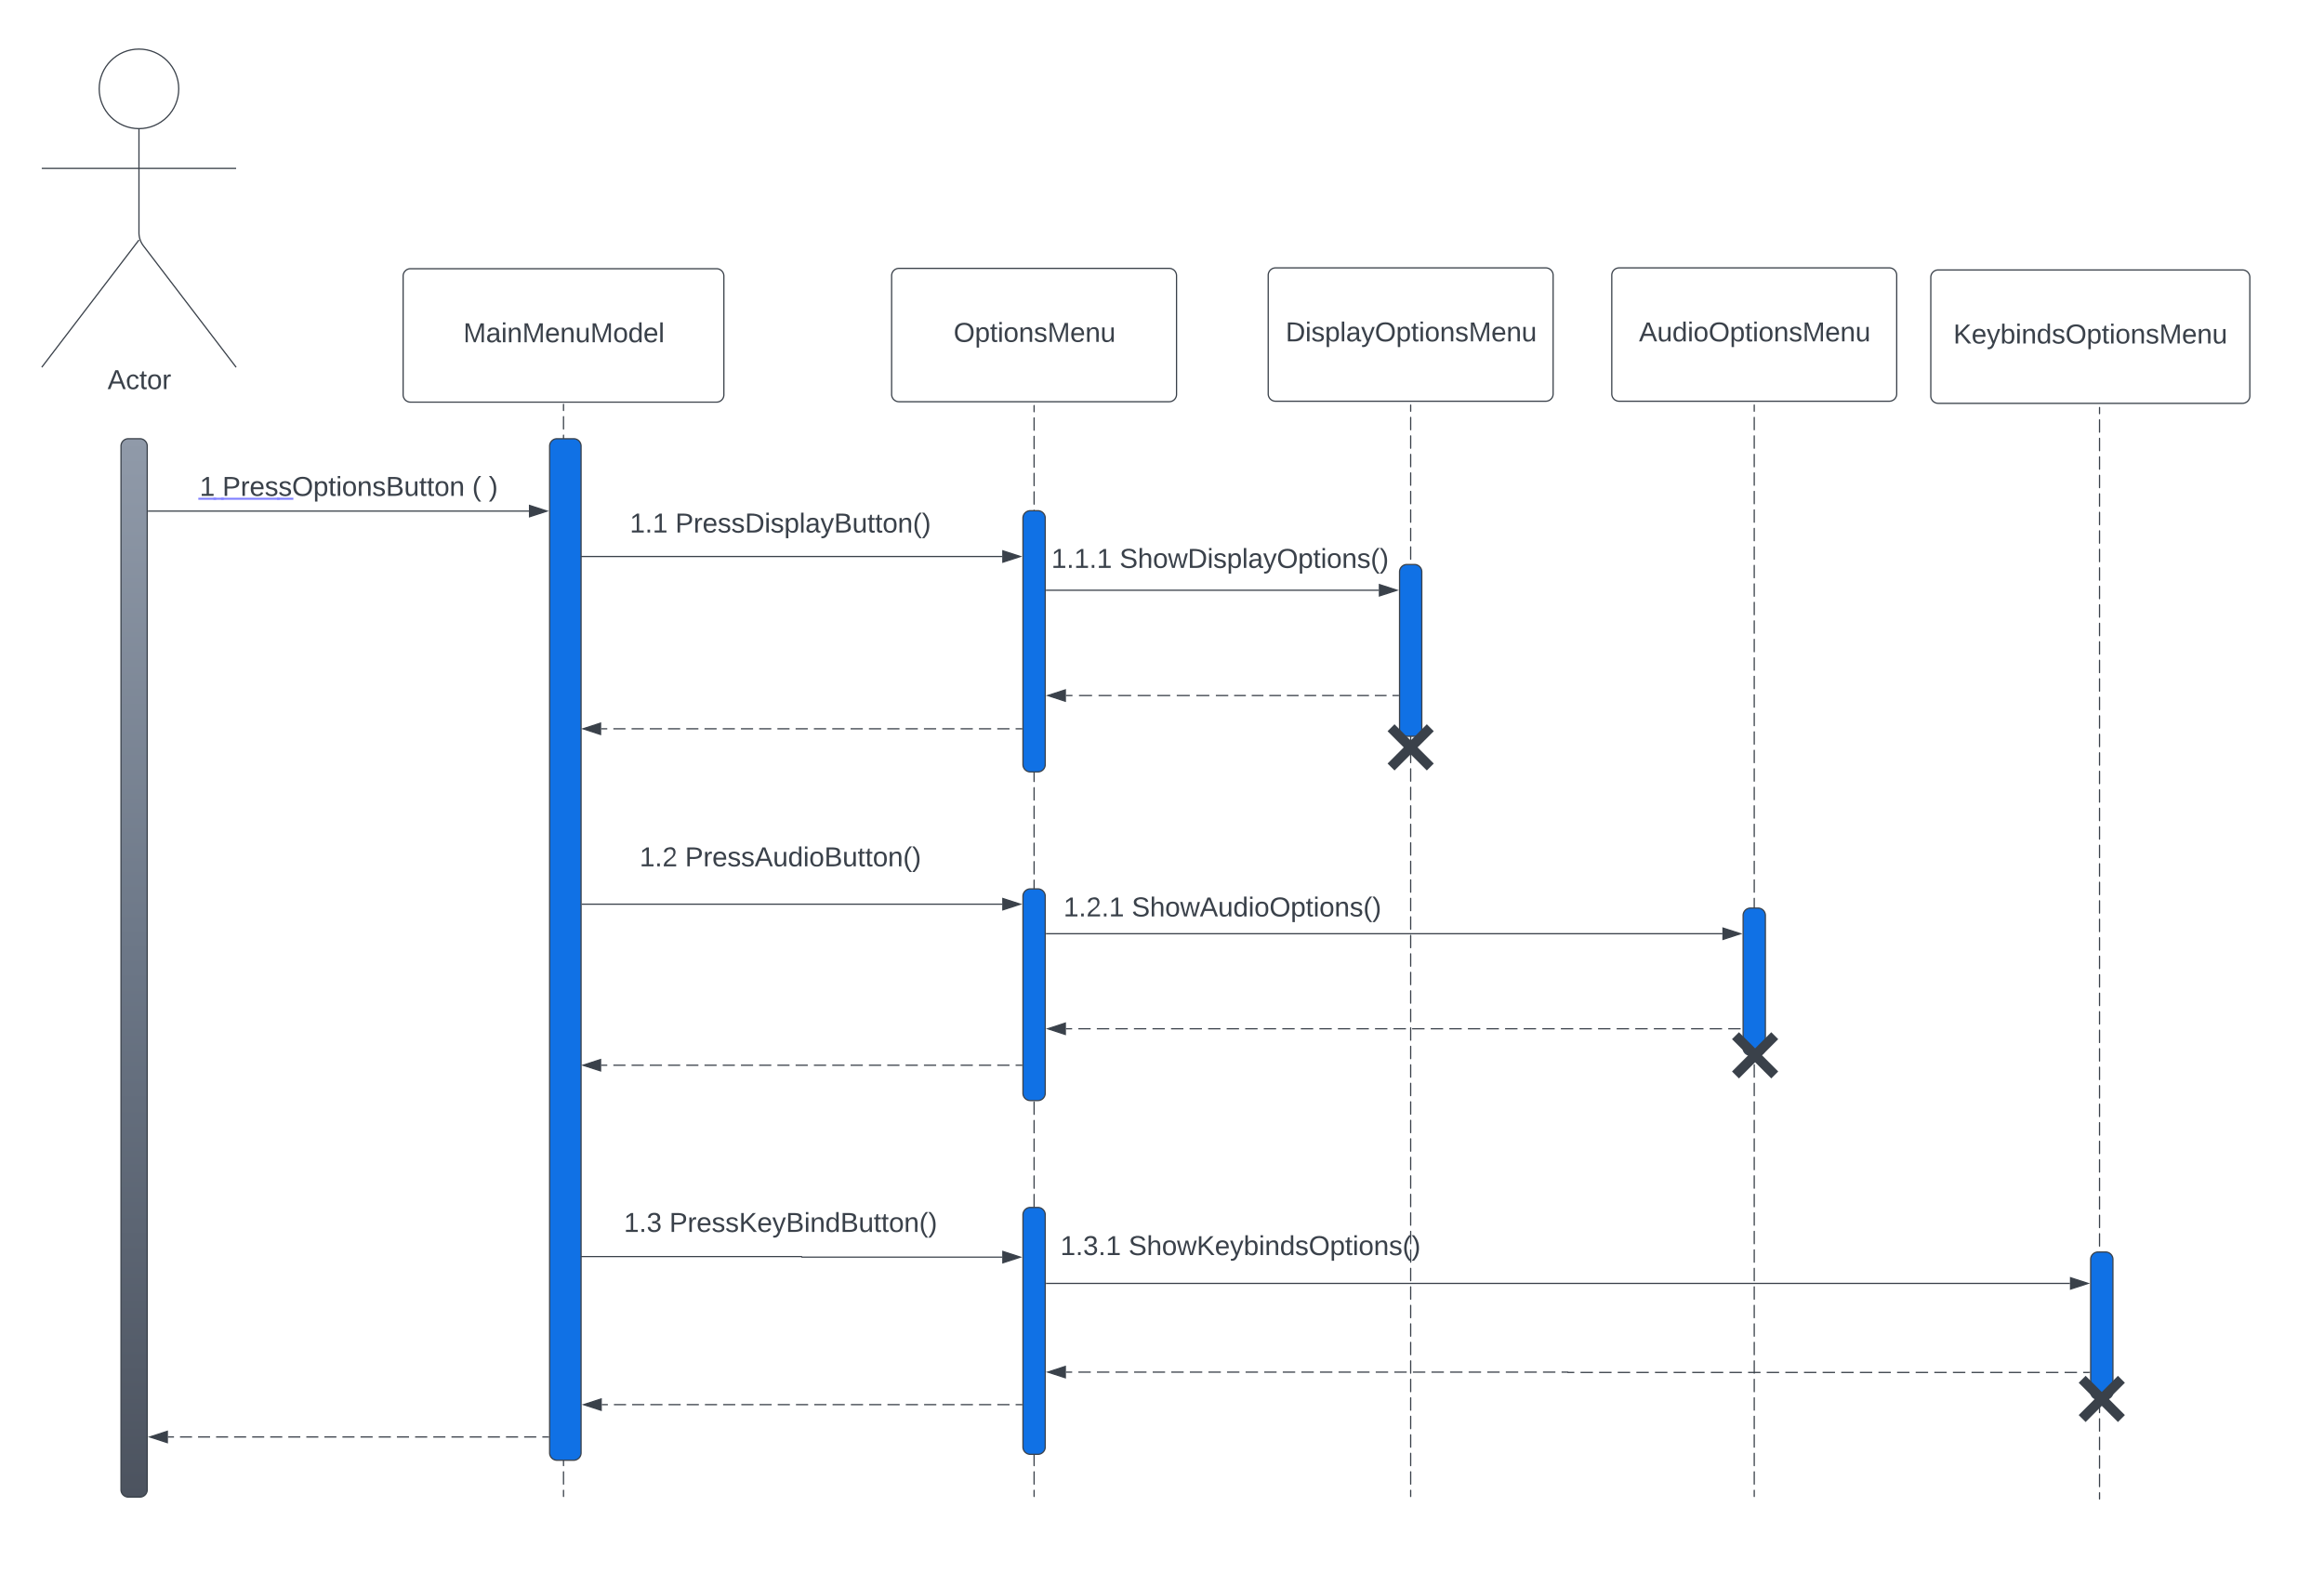 <svg xmlns="http://www.w3.org/2000/svg" xmlns:xlink="http://www.w3.org/1999/xlink" xmlns:lucid="lucid" width="1894" height="1282"><g transform="translate(0 0)" lucid:page-tab-id="b9k5O6L~XPK."><path d="M0 0h3456v1360H0z" fill="#fff"/><g fill="none"><path d="M459.25 329.5v890"/><path d="M459.25 329.5v5.02m0 5.03v10.05m0 5.03v10.06m0 5.02v10.05m0 5.03v10.06m0 5.03v10.04m0 5.03v10.06m0 5.03v10.05m0 5.04v10.06m0 5.03v10.05m0 5.03v10.07m0 5.03v10.05m0 5.03v10.06m0 5.03v10.05m0 5.03v10.06m0 5.04v10.05m0 5.02v10.06m0 5.03v10.06m0 5.03v10.05m0 5.03v10.05m0 5.03v10.06m0 5.02v10.06m0 5.03v10.06m0 5v10.07m0 5.03v10.06m0 5.02v10.06m0 5.03v10.06m0 5.02v10.06m0 5.04v10.06m0 5.02v10.06m0 5.03v10.07m0 5.02v10.05m0 5.03v10.06m0 5.02v10.06m0 5.03v10.06m0 5.03v10.06m0 5.02v10.06m0 5.02v10.06m0 5.03v10.05m0 5.02v10.06m0 5.03v10.05m0 5.04V953m0 5.03v10.05m0 5.03v10.07m0 5.03v10.05m0 5.03v10.06m0 5.03v10.05m0 5.03v10.06m0 5.04v10.05m0 5.02v10.06m0 5.03v10.06m0 5.03v10.05m0 5.03v10.05m0 5.03v10.06m0 5.03v10.05m0 5.03v10.06m0 5.02v10.05m0 5.03v10.06m0 5.03v10.04m0 5.03v5.03" stroke="#3a414a" stroke-linecap="round"/></g><path d="M98.62 363.52a6 6 0 0 1 6-6H114a6 6 0 0 1 6 6V1214a6 6 0 0 1-6 6h-9.38a6 6 0 0 1-6-6z" stroke="#3a414a" fill="url(#a)"/><path d="M447.93 363.52a6 6 0 0 1 6-6h13.63a6 6 0 0 1 6 6v820.46a6 6 0 0 1-6 6h-13.63a6 6 0 0 1-6-6z" stroke="#3a414a" fill="#1071e5"/><path d="M328.54 224.98a6 6 0 0 1 6-6h249.4a6 6 0 0 1 6 6v96.73a6 6 0 0 1-6 6h-249.4a6 6 0 0 1-6-6z" stroke="#3a414a" fill="#fff"/><use xlink:href="#b" transform="matrix(1,0,0,1,333.544,223.983) translate(44.056 54.903)"/><path d="M121 416.5h310.06" stroke="#3a414a" fill="none"/><path d="M121 416.97h-.5v-.95h.5z" stroke="#3a414a" stroke-width=".05" fill="#3a414a"/><path d="M445.8 416.5l-14.25 4.63v-9.27z" stroke="#3a414a" fill="#3a414a"/><path d="M152.2 386a6 6 0 0 1 6-6h251.53a6 6 0 0 1 6 6v18.3a6 6 0 0 1-6 6H158.2a6 6 0 0 1-6-6z" stroke="#000" stroke-opacity="0" fill="#fff" fill-opacity="0"/><use xlink:href="#c" transform="matrix(1,0,0,1,157.207,385) translate(5.519 19.09)"/><use xlink:href="#d" transform="matrix(1,0,0,1,157.207,385) translate(24.037 19.09)"/><use xlink:href="#e" transform="matrix(1,0,0,1,157.207,385) translate(227.617 19.09)"/><use xlink:href="#f" transform="matrix(1,0,0,1,157.207,385) translate(241.136 19.09)"/><g transform="matrix(1,0,0,1,157.207,385)"><a xlink:href="http://1.Press" target="_blank"><path class="lucid-link lucid-hotspot lucid-overlay-hotspot" fill-opacity="0" d="M5.52 1.3h12.35V28H5.52z"/></a><a xlink:href="http://1.Press" target="_blank"><path class="lucid-link lucid-hotspot lucid-overlay-hotspot" fill-opacity="0" d="M17.86 1.3h6.17V28h-6.17z"/></a><a xlink:href="http://1.Press" target="_blank"><path class="lucid-link lucid-hotspot lucid-overlay-hotspot" fill-opacity="0" d="M24.04 1.3h45.62V28H24.04z"/></a><a xlink:href="http://1.Press" target="_blank"><path class="lucid-link lucid-hotspot lucid-overlay-hotspot" fill-opacity="0" d="M69.65 1.3h11.1V28h-11.1z"/></a></g><path d="M145.66 72.4c0 17.9-14.5 32.42-32.4 32.42s-32.42-14.5-32.42-32.4S95.34 40 113.24 40s32.42 14.5 32.42 32.4z" stroke="#3a414a" fill="#fff"/><path d="M113.25 104.82v84.76a17.75 17.75 0 0 0 3.64 10.77l75.55 98.94m-79.2-103.72l-79.2 103.7m0-162.04h158.4" stroke="#3a414a" fill="none"/><path d="M34.06 46a6 6 0 0 1 6-6h146.4a6 6 0 0 1 6 6v269.3a6 6 0 0 1-6 6H40.05a6 6 0 0 1-6-6z" fill="none"/><use xlink:href="#g" transform="matrix(1,0,0,1,-45.939,299.294) translate(133.605 17.778)"/><g fill="none"><path d="M842.76 330.5v889"/><path d="M842.76 330.5v5.02m0 5.02v10.05m0 5v10.06m0 5.02v10.05m0 5.02v10.04m0 5.02v10.04m0 5.02v10.05m0 5.02V441m0 5.02v10.04m0 5.03v10.03m0 5.03v10.04m0 5.02v10.05m0 5.02v10.04m0 5.02v10.04m0 5.03v10.04m0 5.02v10.04m0 5.02v10.05m0 5.03v10.04m0 5.03v10.04m0 5.03v10.04m0 5.03v10.05m0 5.02v10.05m0 5.02V667m0 5.04v10.04m0 5.02v10.05m0 5.02v10.05m0 5.02v10.04m0 5.03v10.05m0 5.03v10.04m0 5.02v10.05m0 5v10.06m0 5.02v10.04m0 5.03v10.04m0 5v10.06m0 5.02v10.05m0 5.02v10.05m0 5.02v10.04m0 5.03v10.03m0 5.02v10.05m0 5.02v10.05m0 5.02v10.03m0 5.03v10.04m0 5.02v10.05m0 5.02v10.04m0 5.02v10.05m0 5.03v10.04m0 5.03v10.04m0 5.02v10.05m0 5.03v10.05m0 5.02v10.04m0 5.03v10.04m0 5.03v10.05m0 5.02v10.05m0 5.02v10.05m0 5.02v10.04m0 5.03v10.05m0 5.02v10.05m0 5.02v10.05m0 5v10.05m0 5.03v5.02" stroke="#3a414a" stroke-linecap="round"/></g><path d="M474.06 453.5H816.8M474.07 453.5h-.5" stroke="#3a414a" fill="none"/><path d="M831.56 453.5l-14.26 4.64v-9.27z" stroke="#3a414a" fill="#3a414a"/><path d="M726.65 224.7a6 6 0 0 1 6-6h220.2a6 6 0 0 1 6 6v96.67a6 6 0 0 1-6 6h-220.2a6 6 0 0 1-6-6z" stroke="#3a414a" fill="#fff"/><use xlink:href="#h" transform="matrix(1,0,0,1,731.655,223.688) translate(45.512 54.903)"/><path d="M833.68 422.17a6 6 0 0 1 6-6h6.16a6 6 0 0 1 6 6v200.87a6 6 0 0 1-6 6h-6.16a6 6 0 0 1-6-6z" stroke="#3a414a" fill="#1071e5"/><path d="M508.95 416.17h253.52v20H508.95z" fill="none"/><use xlink:href="#i" transform="matrix(1,0,0,1,508.953,416.173) translate(4.346 17.778)"/><use xlink:href="#j" transform="matrix(1,0,0,1,508.953,416.173) translate(41.383 17.778)"/><path d="M832.68 593.9h-4.98m-4.98 0h-9.96m-4.98 0h-9.96m-5 0h-9.95m-4.98 0h-9.97m-4.98 0H753m-5 0h-9.96m-4.98 0h-9.96m-4.98 0h-9.96m-4.98 0h-9.96m-4.98 0h-9.97m-4.98 0h-9.97m-4.98 0h-9.93m-4.95 0h-9.9m-4.96 0h-9.9m-4.95 0h-9.9m-4.95 0H589m-4.96 0h-9.9m-4.96 0h-9.9m-4.95 0h-9.9m-4.96 0h-9.9m-4.96 0h-9.9m-4.95 0h-9.9m-4.95 0h-4.95" stroke="#3a414a" fill="none"/><path d="M833.18 594.38h-.5v-.95h.5z" stroke="#3a414a" stroke-width=".05" fill="#3a414a"/><path d="M475.18 593.9l14.26-4.63v9.27z" stroke="#3a414a" fill="#3a414a"/><path d="M474.56 736.83H816.8M474.57 736.83h-.5" stroke="#3a414a" fill="none"/><path d="M831.56 736.83l-14.26 4.63v-9.27z" stroke="#3a414a" fill="#3a414a"/><path d="M833.68 730.36a6 6 0 0 1 6-6h6.16a6 6 0 0 1 6 6v160.52a6 6 0 0 1-6 6h-6.16a6 6 0 0 1-6-6z" stroke="#3a414a" fill="#1071e5"/><path d="M508.95 687.03h253.52v29H508.95z" fill="none"/><use xlink:href="#k" transform="matrix(1,0,0,1,508.953,687.029) translate(12.309 18.944)"/><use xlink:href="#l" transform="matrix(1,0,0,1,508.953,687.029) translate(49.346 18.944)"/><path d="M832.68 868.07h-4.98m-4.98 0h-9.96m-4.98 0h-9.96m-5 0h-9.95m-4.98 0h-9.97m-4.98 0H753m-5 0h-9.96m-4.98 0h-9.96m-4.98 0h-9.96m-4.98 0h-9.96m-4.98 0h-9.97m-4.98 0h-9.97m-4.98 0h-9.93m-4.95 0h-9.9m-4.96 0h-9.9m-4.95 0h-9.9m-4.95 0H589m-4.96 0h-9.9m-4.96 0h-9.9m-4.95 0h-9.9m-4.96 0h-9.9m-4.96 0h-9.9m-4.95 0h-9.9m-4.95 0h-4.95" stroke="#3a414a" fill="none"/><path d="M833.18 868.54h-.5v-.95h.5z" stroke="#3a414a" stroke-width=".05" fill="#3a414a"/><path d="M475.18 868.07l14.27-4.64v9.27z" stroke="#3a414a" fill="#3a414a"/><path d="M474.06 1024h179.08a.23.23 0 0 1 .23.22.23.23 0 0 0 .23.23h163.2M474.07 1024h-.5" stroke="#3a414a" fill="none"/><path d="M831.56 1024.45l-14.26 4.64v-9.28z" stroke="#3a414a" fill="#3a414a"/><path d="M833.68 989.96a6 6 0 0 1 6-6h6.16a6 6 0 0 1 6 6v189.2a6 6 0 0 1-6 6h-6.16a6 6 0 0 1-6-6z" stroke="#3a414a" fill="#1071e5"/><path d="M495.6 983.96h280.22v30.95H495.6z" fill="none"/><use xlink:href="#m" transform="matrix(1,0,0,1,495.605,983.96) translate(12.846 19.944)"/><use xlink:href="#n" transform="matrix(1,0,0,1,495.605,983.96) translate(49.883 19.944)"/><path d="M832.68 1144.66h-4.97m-4.97 0h-9.95m-4.97 0h-9.94m-4.97 0h-9.96m-4.97 0h-9.95m-4.97 0h-9.95m-4.98 0h-9.94m-4.98 0h-9.95m-4.97 0h-9.95m-4.97 0h-9.95m-4.96 0h-9.95m-4.98 0h-9.95m-4.98 0H648.68m-4.95 0h-9.9m-4.93 0H619m-4.94 0h-9.9m-4.93 0h-9.9m-4.94 0h-9.9m-4.94 0h-9.9m-4.93 0h-9.9m-4.94 0H530m-4.94 0h-9.9m-4.93 0h-9.9m-4.94 0h-4.95" stroke="#3a414a" fill="none"/><path d="M833.18 1145.13h-.5v-.95h.5z" stroke="#3a414a" stroke-width=".05" fill="#3a414a"/><path d="M475.68 1144.66l14.27-4.64v9.27z" stroke="#3a414a" fill="#3a414a"/><path d="M446.93 1171H442m-4.94 0h-9.88m-4.94 0h-9.88m-4.93 0h-9.88m-4.94 0h-9.87m-4.93 0h-9.88m-4.94 0h-9.88m-4.93 0h-9.88m-4.95 0h-9.88m-4.93 0h-9.88m-4.94 0h-9.88m-4.93 0h-9.83m-4.9 0h-9.82m-4.9 0h-9.8m-4.9 0h-9.8m-4.9 0h-9.82m-4.9 0h-9.8m-4.9 0h-9.82m-4.9 0h-9.8m-4.9 0h-9.8m-4.9 0h-9.8m-4.9 0h-4.92" stroke="#3a414a" fill="none"/><path d="M447.43 1171.47h-.5v-.95h.5z" stroke="#3a414a" stroke-width=".05" fill="#3a414a"/><path d="M122.12 1171l14.26-4.63v9.27z" stroke="#3a414a" fill="#3a414a"/><path d="M852.84 481h270.87" stroke="#3a414a" fill="none"/><path d="M852.85 481.48h-.5v-.96h.5z" stroke="#3a414a" stroke-width=".05" fill="#3a414a"/><path d="M1138.47 481l-14.27 4.63v-9.26z" stroke="#3a414a" fill="#3a414a"/><g fill="none"><path d="M1149.66 330.1v889.4"/><path d="M1149.66 330.1v5.02m0 5.03v10.05m0 5.02v10.05m0 5.03v10.05m0 5.02v10.05m0 5.03v10.05m0 5.02v10.05m0 5.03v10.05m0 5.02v10.05m0 5.03v10.05m0 5.02v10.05m0 5.02v10.04m0 5.03v10.05m0 5.02v10.05m0 5.02v10.05m0 5.02v10.04m0 5.03v10.05m0 5.02v10.05m0 5.02v10.05m0 5.02v10.04m0 5.03v10.05m0 5.02v10.05m0 5.02v10.05m0 5.02v10.04m0 5.02v10.05m0 5.04V712m0 5v10.06m0 5.03v10.04m0 5.02v10.05m0 5.04v10.05m0 5v10.06m0 5.03v10.04m0 5.02v10.05m0 5.04v10.05m0 5v10.06m0 5.03v10.03m0 5.03v10.05m0 5.03v10.05m0 5.03v10.06m0 5.02v10.05m0 5.03v10.05m0 5.03v10.05m0 5.03v10.06m0 5.02v10.05m0 5.03v10.05m0 5.03v10.05m0 5.03v10.06m0 5.02v10.05m0 5.02v10.05m0 5.03v10.05m0 5.02v10.05m0 5.03v10.05m0 5.02V1119m0 5.03v10.05m0 5.02v10.05m0 5.03v10.05m0 5.02v10.05m0 5.03v10.05m0 5.02v10.05m0 5.03v5.02" stroke="#3a414a" stroke-linecap="round"/></g><path d="M1033.56 224.3a6 6 0 0 1 6-6h220.2a6 6 0 0 1 6 6v96.67a6 6 0 0 1-6 6h-220.2a6 6 0 0 1-6-6z" stroke="#3a414a" fill="#fff"/><use xlink:href="#o" transform="matrix(1,0,0,1,1038.561,223.287) translate(9.185 54.903)"/><path d="M1140.6 466a6 6 0 0 1 6-6h6.14a6 6 0 0 1 6 6v128a6 6 0 0 1-6 6h-6.15a6 6 0 0 1-6-6z" stroke="#3a414a" fill="#1071e5"/><g fill="none"><path d="M1429.66 330.1v889.4"/><path d="M1429.66 330.1v5.02m0 5.03v10.05m0 5.02v10.05m0 5.03v10.05m0 5.02v10.05m0 5.03v10.05m0 5.02v10.05m0 5.03v10.05m0 5.02v10.05m0 5.03v10.05m0 5.02v10.05m0 5.02v10.04m0 5.03v10.05m0 5.02v10.05m0 5.02v10.05m0 5.02v10.04m0 5.03v10.05m0 5.02v10.05m0 5.02v10.05m0 5.02v10.04m0 5.03v10.05m0 5.02v10.05m0 5.02v10.05m0 5.02v10.04m0 5.02v10.05m0 5.04V712m0 5v10.06m0 5.03v10.04m0 5.02v10.05m0 5.04v10.05m0 5v10.06m0 5.03v10.04m0 5.02v10.05m0 5.04v10.05m0 5v10.06m0 5.03v10.03m0 5.03v10.05m0 5.03v10.05m0 5.03v10.06m0 5.02v10.05m0 5.03v10.05m0 5.03v10.05m0 5.03v10.06m0 5.02v10.05m0 5.03v10.05m0 5.03v10.05m0 5.03v10.06m0 5.02v10.05m0 5.02v10.05m0 5.03v10.05m0 5.02v10.05m0 5.03v10.05m0 5.02V1119m0 5.03v10.05m0 5.02v10.05m0 5.03v10.05m0 5.02v10.05m0 5.03v10.05m0 5.02v10.05m0 5.03v5.02" stroke="#3a414a" stroke-linecap="round"/></g><path d="M1313.56 224.3a6 6 0 0 1 6-6h220.2a6 6 0 0 1 6 6v96.67a6 6 0 0 1-6 6h-220.2a6 6 0 0 1-6-6z" stroke="#3a414a" fill="#fff"/><use xlink:href="#p" transform="matrix(1,0,0,1,1318.561,223.287) translate(17.148 54.903)"/><g fill="none"><path d="M1711.07 332.08v889.4"/><path d="M1711.07 332.08v5.02m0 5.03v10.05m0 5.02v10.05m0 5.03v10.05m0 5.02v10.05m0 5.03v10.05m0 5.02v10.05m0 5.03v10.05m0 5.02v10.05m0 5.03v10.04m0 5.03v10.05m0 5.02v10.05m0 5.03V518m0 5.02v10.05m0 5.03v10.05m0 5.02v10.05m0 5.03v10.05m0 5.02v10.05m0 5.03v10.05m0 5.02v10.05m0 5.03v10.05m0 5.02v10.05m0 5.02v10.04m0 5.03v10.05m0 5.02v10.05m0 5.02v10.05m0 5.02v10.04m0 5.03v10.05m0 5.02v10.05m0 5.02v10.05m0 5.02v10.04m0 5.03v10.05m0 5.02v10.05m0 5.02v10.04m0 5.03v10.04m0 5.02v10.05m0 5.04v10.05m0 5v10.06m0 5.03v10.04m0 5.02V925m0 5.04v10.05m0 5v10.06m0 5.03v10.04m0 5.02v10.05m0 5.04v10.05m0 5v10.06m0 5.02v10.05m0 5.03v10.05m0 5.03v10.05m0 5.03v10.06m0 5.02v10.05m0 5.03v10.05m0 5.03v10.05m0 5.03v10.06m0 5.02v10.05m0 5.03v10.05m0 5.03v10.05m0 5.03v10.06m0 5.02v10.05m0 5.02v5.03" stroke="#3a414a" stroke-linecap="round"/></g><path d="M1573.56 226a6 6 0 0 1 6-6h248a6 6 0 0 1 6 6v96.68a6 6 0 0 1-6 6h-248a6 6 0 0 1-6-6z" stroke="#3a414a" fill="#fff"/><use xlink:href="#q" transform="matrix(1,0,0,1,1578.561,225) translate(13.364 54.903)"/><path d="M1703.84 1026.27a6 6 0 0 1 6-6h6.15a6 6 0 0 1 6 6v108a6 6 0 0 1-6 6h-6.16a6 6 0 0 1-6-6z" stroke="#3a414a" fill="#1071e5"/><path d="M1139.6 566.8h-4.8m-4.77 0h-9.56m-4.78 0h-9.57m-4.78 0h-9.55m-4.78 0h-9.56m-4.78 0h-9.56m-4.78 0h-9.56m-4.78 0h-9.56m-4.77 0h-9.56m-4.77 0h-9.56m-4.78 0h-10.1m-5.3 0h-10.64m-5.3 0h-10.63m-5.32 0h-10.6m-5.32 0h-10.63m-5.3 0H911.2m-5.32 0H895.3m-5.3 0h-10.63m-5.32 0h-5.3" stroke="#3a414a" fill="none"/><path d="M1140.1 567.3h-.53v-.96h.52z" stroke="#3a414a" stroke-width=".05" fill="#3a414a"/><path d="M853.96 566.8l14.26-4.62v9.27z" stroke="#3a414a" fill="#3a414a"/><path d="M852.84 760.9h550.87" stroke="#3a414a" fill="none"/><path d="M852.85 761.4h-.5v-.96h.5z" stroke="#3a414a" stroke-width=".05" fill="#3a414a"/><path d="M1418.47 760.9l-14.27 4.65v-9.27z" stroke="#3a414a" fill="#3a414a"/><path d="M1428.66 838.35h-5.05m-5.04 0h-10.1m-5.05 0h-10.1m-5.04 0h-10.1m-5.06 0H1363m-5.05 0h-10.1m-5.05 0h-10.1m-5.06 0h-10.1m-5.05 0h-10.1m-5.07 0h-10.1m-5.05 0h-10.1m-5.05 0h-10.1m-5.06 0h-10.1m-5.05 0h-10.1m-5.05 0h-10.1m-5.06 0h-10.1m-5.04 0h-10.1m-5.05 0H1166m-5.05 0h-10.1m-5.05 0h-10.09m-5.03 0h-10.07m-5.04 0h-10.07m-5.05 0h-10.08m-5.03 0h-10.08m-5.04 0h-10.07m-5.04 0h-10.06m-5.04 0h-10.08m-5.03 0h-10.1m-5.03 0H999.7m-5.04 0H984.6m-5.05 0h-10.08m-5.04 0h-10.07m-5.04 0h-10.07m-5.04 0h-10.07m-5.03 0h-10.08m-5.04 0H893.9m-5.03 0H878.8m-5.04 0h-5.04" stroke="#3a414a" fill="none"/><path d="M1429.16 838.82h-.5v-.95h.5zm3 0h-2v-.95h2z" stroke="#3a414a" stroke-width=".05" fill="#3a414a"/><path d="M853.96 838.35l14.26-4.64V843z" stroke="#3a414a" fill="#3a414a"/><path d="M852.84 1045.87h834.1" stroke="#3a414a" fill="none"/><path d="M852.85 1046.34h-.5v-.95h.5z" stroke="#3a414a" stroke-width=".05" fill="#3a414a"/><path d="M1701.72 1045.87l-14.27 4.63v-9.27z" stroke="#3a414a" fill="#3a414a"/><path d="M1702.84 1118.4h-5.06m-5.06 0h-10.1m-5.07 0h-10.12m-5.06 0h-10.1m-5.07 0h-10.12m-5.05 0h-10.12m-5.05 0h-10.1m-5.07 0h-10.12m-5.05 0h-10.1m-5.07 0h-10.12m-5.04 0h-10.12m-5.06 0h-10.1m-5.07 0h-10.1m-5.06 0h-10.12m-5.06 0h-10.1m-5.07 0h-10.13m-5.06 0H1455m-5.06 0h-10.12m-5.05 0h-10.12m-5.06 0h-10.12m-5.06 0h-10.12m-5.06 0h-10.1m-5.07 0h-10.12m-5.05 0h-10.12m-5.06 0h-10.1m-5.07 0h-10.12m-5.05 0h-10.12m-5.06 0h-10.1m-5.07 0H1277.9v-.02h-.02l-.02-.03v-.02l-.02-.02v-.07l-.02-.02-.02-.02-.02-.02h-.02l-.02-.02h-5.09m-5.05 0h-10.1m-5.04 0h-10.1m-5.05 0h-10.1m-5.04 0h-10.1m-5.04 0h-10.1m-5.05 0h-10.1m-5.05 0h-10.1m-5.05 0h-10.1m-5.05 0h-10.1m-5.04 0h-10.1m-5.05 0h-10.1m-5.05 0h-10.1m-5.05 0h-10.1m-5.04 0h-10.1m-5.06 0h-10.1m-5.05 0h-10.1m-5.06 0h-10.1m-5.04 0H1000m-5.05 0h-10.1m-5.05 0h-10.1m-5.05 0h-10.1m-5.04 0h-10.1m-5.04 0h-10.1m-5.05 0h-10.1m-5.04 0h-10.1m-5.04 0h-10.1m-5.05 0h-5.05" stroke="#3a414a" fill="none"/><path d="M1703.34 1118.88h-.5v-.95h.5z" stroke="#3a414a" stroke-width=".05" fill="#3a414a"/><path d="M853.95 1118.14l14.27-4.64v9.27z" stroke="#3a414a" fill="#3a414a"/><path d="M1420.6 746a6 6 0 0 1 6-6h6.14a6 6 0 0 1 6 6v108a6 6 0 0 1-6 6h-6.15a6 6 0 0 1-6-6z" stroke="#3a414a" fill="#1071e5"/><path d="M853.7 724.36h285V760h-285z" fill="none"/><use xlink:href="#r" transform="matrix(1,0,0,1,853.712,724.359) translate(13.025 22.444)"/><use xlink:href="#s" transform="matrix(1,0,0,1,853.712,724.359) translate(68.58 22.444)"/><path d="M851.84 440h288.75v63.33H851.83z" fill="#fff" fill-opacity="0"/><use xlink:href="#t" transform="matrix(1,0,0,1,856.838,445) translate(0 17.778)"/><use xlink:href="#u" transform="matrix(1,0,0,1,856.838,445) translate(55.556 17.778)"/><path d="M859.17 1000h307.24v40H859.18z" fill="#fff" fill-opacity="0"/><g><use xlink:href="#v" transform="matrix(1,0,0,1,864.167,1005) translate(0 17.778)"/><use xlink:href="#w" transform="matrix(1,0,0,1,864.167,1005) translate(55.556 17.778)"/></g><path d="M1129.66 595.04a6 6 0 0 1 6-6h28a6 6 0 0 1 6 6v28a6 6 0 0 1-6 6h-28a6 6 0 0 1-6-6z" fill="none"/><path d="M1133.66 593.04l32 32m0-32l-32 32" stroke="#3a414a" stroke-width="8" fill="none"/><path d="M1410.37 846a6 6 0 0 1 6-6h28a6 6 0 0 1 6 6v28a6 6 0 0 1-6 6h-28a6 6 0 0 1-6-6z" fill="none"/><path d="M1414.37 844l32 32m0-32l-32 32" stroke="#3a414a" stroke-width="8" fill="none"/><path d="M1692.9 1126a6 6 0 0 1 6-6h28a6 6 0 0 1 6 6v28a6 6 0 0 1-6 6h-28a6 6 0 0 1-6-6z" fill="none"/><path d="M1696.9 1124l32 32m0-32l-32 32" stroke="#3a414a" stroke-width="8" fill="none"/><defs><linearGradient gradientUnits="userSpaceOnUse" id="a" x1="98.62" y1="357.52" x2="98.62" y2="1220"><stop offset="0%" stop-color="#909aa9"/><stop offset="50.01%" stop-color="#6b7686"/><stop offset="100%" stop-color="#4c535f"/></linearGradient><path fill="#3a414a" d="M240 0l2-218c-23 76-54 145-80 218h-23L58-218 59 0H30v-248h44l77 211c21-75 51-140 76-211h43V0h-30" id="x"/><path fill="#3a414a" d="M141-36C126-15 110 5 73 4 37 3 15-17 15-53c-1-64 63-63 125-63 3-35-9-54-41-54-24 1-41 7-42 31l-33-3c5-37 33-52 76-52 45 0 72 20 72 64v82c-1 20 7 32 28 27v20c-31 9-61-2-59-35zM48-53c0 20 12 33 32 33 41-3 63-29 60-74-43 2-92-5-92 41" id="y"/><path fill="#3a414a" d="M24-231v-30h32v30H24zM24 0v-190h32V0H24" id="z"/><path fill="#3a414a" d="M117-194c89-4 53 116 60 194h-32v-121c0-31-8-49-39-48C34-167 62-67 57 0H25l-1-190h30c1 10-1 24 2 32 11-22 29-35 61-36" id="A"/><path fill="#3a414a" d="M100-194c63 0 86 42 84 106H49c0 40 14 67 53 68 26 1 43-12 49-29l28 8c-11 28-37 45-77 45C44 4 14-33 15-96c1-61 26-98 85-98zm52 81c6-60-76-77-97-28-3 7-6 17-6 28h103" id="B"/><path fill="#3a414a" d="M84 4C-5 8 30-112 23-190h32v120c0 31 7 50 39 49 72-2 45-101 50-169h31l1 190h-30c-1-10 1-25-2-33-11 22-28 36-60 37" id="C"/><path fill="#3a414a" d="M100-194c62-1 85 37 85 99 1 63-27 99-86 99S16-35 15-95c0-66 28-99 85-99zM99-20c44 1 53-31 53-75 0-43-8-75-51-75s-53 32-53 75 10 74 51 75" id="D"/><path fill="#3a414a" d="M85-194c31 0 48 13 60 33l-1-100h32l1 261h-30c-2-10 0-23-3-31C134-8 116 4 85 4 32 4 16-35 15-94c0-66 23-100 70-100zm9 24c-40 0-46 34-46 75 0 40 6 74 45 74 42 0 51-32 51-76 0-42-9-74-50-73" id="E"/><path fill="#3a414a" d="M24 0v-261h32V0H24" id="F"/><g id="b"><use transform="matrix(0.062,0,0,0.062,0,0)" xlink:href="#x"/><use transform="matrix(0.062,0,0,0.062,18.457,0)" xlink:href="#y"/><use transform="matrix(0.062,0,0,0.062,30.802,0)" xlink:href="#z"/><use transform="matrix(0.062,0,0,0.062,35.679,0)" xlink:href="#A"/><use transform="matrix(0.062,0,0,0.062,48.025,0)" xlink:href="#x"/><use transform="matrix(0.062,0,0,0.062,66.481,0)" xlink:href="#B"/><use transform="matrix(0.062,0,0,0.062,78.827,0)" xlink:href="#A"/><use transform="matrix(0.062,0,0,0.062,91.173,0)" xlink:href="#C"/><use transform="matrix(0.062,0,0,0.062,103.519,0)" xlink:href="#x"/><use transform="matrix(0.062,0,0,0.062,121.975,0)" xlink:href="#D"/><use transform="matrix(0.062,0,0,0.062,134.321,0)" xlink:href="#E"/><use transform="matrix(0.062,0,0,0.062,146.667,0)" xlink:href="#B"/><use transform="matrix(0.062,0,0,0.062,159.012,0)" xlink:href="#F"/></g><path fill="#3a414a" d="M27 0v-27h64v-190l-56 39v-29l58-41h29v221h61V0H27" id="G"/><g id="c"><use transform="matrix(0.062,0,0,0.062,0,0)" xlink:href="#G"/><path fill="#8080ff" d="M-1.1 1.54h14.56v1.63H-1.1z"/><path fill="#8080ff" d="M11.23 1.54h8.4v1.63h-8.4z"/></g><path fill="#3a414a" d="M30-248c87 1 191-15 191 75 0 78-77 80-158 76V0H30v-248zm33 125c57 0 124 11 124-50 0-59-68-47-124-48v98" id="H"/><path fill="#3a414a" d="M114-163C36-179 61-72 57 0H25l-1-190h30c1 12-1 29 2 39 6-27 23-49 58-41v29" id="I"/><path fill="#3a414a" d="M135-143c-3-34-86-38-87 0 15 53 115 12 119 90S17 21 10-45l28-5c4 36 97 45 98 0-10-56-113-15-118-90-4-57 82-63 122-42 12 7 21 19 24 35" id="J"/><path fill="#3a414a" d="M140-251c81 0 123 46 123 126C263-46 219 4 140 4 59 4 17-45 17-125s42-126 123-126zm0 227c63 0 89-41 89-101s-29-99-89-99c-61 0-89 39-89 99S79-25 140-24" id="K"/><path fill="#3a414a" d="M115-194c55 1 70 41 70 98S169 2 115 4C84 4 66-9 55-30l1 105H24l-1-265h31l2 30c10-21 28-34 59-34zm-8 174c40 0 45-34 45-75s-6-73-45-74c-42 0-51 32-51 76 0 43 10 73 51 73" id="L"/><path fill="#3a414a" d="M59-47c-2 24 18 29 38 22v24C64 9 27 4 27-40v-127H5v-23h24l9-43h21v43h35v23H59v120" id="M"/><path fill="#3a414a" d="M160-131c35 5 61 23 61 61C221 17 115-2 30 0v-248c76 3 177-17 177 60 0 33-19 50-47 57zm-97-11c50-1 110 9 110-42 0-47-63-36-110-37v79zm0 115c55-2 124 14 124-45 0-56-70-42-124-44v89" id="N"/><g id="d"><use transform="matrix(0.062,0,0,0.062,0,0)" xlink:href="#H"/><use transform="matrix(0.062,0,0,0.062,14.815,0)" xlink:href="#I"/><use transform="matrix(0.062,0,0,0.062,22.16,0)" xlink:href="#B"/><use transform="matrix(0.062,0,0,0.062,34.506,0)" xlink:href="#J"/><path fill="#8080ff" d="M-1.1 1.54h47.83v1.63H-1.1z"/><use transform="matrix(0.062,0,0,0.062,45.617,0)" xlink:href="#J"/><path fill="#8080ff" d="M44.5 1.54h13.34v1.63H44.5z"/><use transform="matrix(0.062,0,0,0.062,56.728,0)" xlink:href="#K"/><use transform="matrix(0.062,0,0,0.062,74.012,0)" xlink:href="#L"/><use transform="matrix(0.062,0,0,0.062,86.358,0)" xlink:href="#M"/><use transform="matrix(0.062,0,0,0.062,92.531,0)" xlink:href="#z"/><use transform="matrix(0.062,0,0,0.062,97.407,0)" xlink:href="#D"/><use transform="matrix(0.062,0,0,0.062,109.753,0)" xlink:href="#A"/><use transform="matrix(0.062,0,0,0.062,122.099,0)" xlink:href="#J"/><use transform="matrix(0.062,0,0,0.062,133.21,0)" xlink:href="#N"/><use transform="matrix(0.062,0,0,0.062,148.025,0)" xlink:href="#C"/><use transform="matrix(0.062,0,0,0.062,160.37,0)" xlink:href="#M"/><use transform="matrix(0.062,0,0,0.062,166.543,0)" xlink:href="#M"/><use transform="matrix(0.062,0,0,0.062,172.716,0)" xlink:href="#D"/><use transform="matrix(0.062,0,0,0.062,185.062,0)" xlink:href="#A"/></g><path fill="#3a414a" d="M87 75C49 33 22-17 22-94c0-76 28-126 65-167h31c-38 41-64 92-64 168S80 34 118 75H87" id="O"/><use transform="matrix(0.062,0,0,0.062,0,0)" xlink:href="#O" id="e"/><path fill="#3a414a" d="M33-261c38 41 65 92 65 168S71 34 33 75H2C39 34 66-17 66-93S39-220 2-261h31" id="P"/><use transform="matrix(0.062,0,0,0.062,0,0)" xlink:href="#P" id="f"/><path fill="#3a414a" d="M205 0l-28-72H64L36 0H1l101-248h38L239 0h-34zm-38-99l-47-123c-12 45-31 82-46 123h93" id="Q"/><path fill="#3a414a" d="M96-169c-40 0-48 33-48 73s9 75 48 75c24 0 41-14 43-38l32 2c-6 37-31 61-74 61-59 0-76-41-82-99-10-93 101-131 147-64 4 7 5 14 7 22l-32 3c-4-21-16-35-41-35" id="R"/><g id="g"><use transform="matrix(0.062,0,0,0.062,0,0)" xlink:href="#Q"/><use transform="matrix(0.062,0,0,0.062,14.815,0)" xlink:href="#R"/><use transform="matrix(0.062,0,0,0.062,25.926,0)" xlink:href="#M"/><use transform="matrix(0.062,0,0,0.062,32.099,0)" xlink:href="#D"/><use transform="matrix(0.062,0,0,0.062,44.444,0)" xlink:href="#I"/></g><g id="h"><use transform="matrix(0.062,0,0,0.062,0,0)" xlink:href="#K"/><use transform="matrix(0.062,0,0,0.062,17.284,0)" xlink:href="#L"/><use transform="matrix(0.062,0,0,0.062,29.63,0)" xlink:href="#M"/><use transform="matrix(0.062,0,0,0.062,35.802,0)" xlink:href="#z"/><use transform="matrix(0.062,0,0,0.062,40.679,0)" xlink:href="#D"/><use transform="matrix(0.062,0,0,0.062,53.025,0)" xlink:href="#A"/><use transform="matrix(0.062,0,0,0.062,65.37,0)" xlink:href="#J"/><use transform="matrix(0.062,0,0,0.062,76.481,0)" xlink:href="#x"/><use transform="matrix(0.062,0,0,0.062,94.938,0)" xlink:href="#B"/><use transform="matrix(0.062,0,0,0.062,107.284,0)" xlink:href="#A"/><use transform="matrix(0.062,0,0,0.062,119.63,0)" xlink:href="#C"/></g><path fill="#3a414a" d="M33 0v-38h34V0H33" id="S"/><g id="i"><use transform="matrix(0.062,0,0,0.062,0,0)" xlink:href="#G"/><use transform="matrix(0.062,0,0,0.062,12.346,0)" xlink:href="#S"/><use transform="matrix(0.062,0,0,0.062,18.519,0)" xlink:href="#G"/></g><path fill="#3a414a" d="M30-248c118-7 216 8 213 122C240-48 200 0 122 0H30v-248zM63-27c89 8 146-16 146-99s-60-101-146-95v194" id="T"/><path fill="#3a414a" d="M179-190L93 31C79 59 56 82 12 73V49c39 6 53-20 64-50L1-190h34L92-34l54-156h33" id="U"/><g id="j"><use transform="matrix(0.062,0,0,0.062,0,0)" xlink:href="#H"/><use transform="matrix(0.062,0,0,0.062,14.815,0)" xlink:href="#I"/><use transform="matrix(0.062,0,0,0.062,22.16,0)" xlink:href="#B"/><use transform="matrix(0.062,0,0,0.062,34.506,0)" xlink:href="#J"/><use transform="matrix(0.062,0,0,0.062,45.617,0)" xlink:href="#J"/><use transform="matrix(0.062,0,0,0.062,56.728,0)" xlink:href="#T"/><use transform="matrix(0.062,0,0,0.062,72.716,0)" xlink:href="#z"/><use transform="matrix(0.062,0,0,0.062,77.593,0)" xlink:href="#J"/><use transform="matrix(0.062,0,0,0.062,88.704,0)" xlink:href="#L"/><use transform="matrix(0.062,0,0,0.062,101.049,0)" xlink:href="#F"/><use transform="matrix(0.062,0,0,0.062,105.926,0)" xlink:href="#y"/><use transform="matrix(0.062,0,0,0.062,118.272,0)" xlink:href="#U"/><use transform="matrix(0.062,0,0,0.062,129.383,0)" xlink:href="#N"/><use transform="matrix(0.062,0,0,0.062,144.198,0)" xlink:href="#C"/><use transform="matrix(0.062,0,0,0.062,156.543,0)" xlink:href="#M"/><use transform="matrix(0.062,0,0,0.062,162.716,0)" xlink:href="#M"/><use transform="matrix(0.062,0,0,0.062,168.889,0)" xlink:href="#D"/><use transform="matrix(0.062,0,0,0.062,181.235,0)" xlink:href="#A"/><use transform="matrix(0.062,0,0,0.062,193.58,0)" xlink:href="#O"/><use transform="matrix(0.062,0,0,0.062,200.926,0)" xlink:href="#P"/></g><path fill="#3a414a" d="M101-251c82-7 93 87 43 132L82-64C71-53 59-42 53-27h129V0H18c2-99 128-94 128-182 0-28-16-43-45-43s-46 15-49 41l-32-3c6-41 34-60 81-64" id="V"/><g id="k"><use transform="matrix(0.062,0,0,0.062,0,0)" xlink:href="#G"/><use transform="matrix(0.062,0,0,0.062,12.346,0)" xlink:href="#S"/><use transform="matrix(0.062,0,0,0.062,18.519,0)" xlink:href="#V"/></g><g id="l"><use transform="matrix(0.062,0,0,0.062,0,0)" xlink:href="#H"/><use transform="matrix(0.062,0,0,0.062,14.815,0)" xlink:href="#I"/><use transform="matrix(0.062,0,0,0.062,22.16,0)" xlink:href="#B"/><use transform="matrix(0.062,0,0,0.062,34.506,0)" xlink:href="#J"/><use transform="matrix(0.062,0,0,0.062,45.617,0)" xlink:href="#J"/><use transform="matrix(0.062,0,0,0.062,56.728,0)" xlink:href="#Q"/><use transform="matrix(0.062,0,0,0.062,71.543,0)" xlink:href="#C"/><use transform="matrix(0.062,0,0,0.062,83.889,0)" xlink:href="#E"/><use transform="matrix(0.062,0,0,0.062,96.235,0)" xlink:href="#z"/><use transform="matrix(0.062,0,0,0.062,101.111,0)" xlink:href="#D"/><use transform="matrix(0.062,0,0,0.062,113.457,0)" xlink:href="#N"/><use transform="matrix(0.062,0,0,0.062,128.272,0)" xlink:href="#C"/><use transform="matrix(0.062,0,0,0.062,140.617,0)" xlink:href="#M"/><use transform="matrix(0.062,0,0,0.062,146.79,0)" xlink:href="#M"/><use transform="matrix(0.062,0,0,0.062,152.963,0)" xlink:href="#D"/><use transform="matrix(0.062,0,0,0.062,165.309,0)" xlink:href="#A"/><use transform="matrix(0.062,0,0,0.062,177.654,0)" xlink:href="#O"/><use transform="matrix(0.062,0,0,0.062,185,0)" xlink:href="#P"/></g><path fill="#3a414a" d="M126-127c33 6 58 20 58 59 0 88-139 92-164 29-3-8-5-16-6-25l32-3c6 27 21 44 54 44 32 0 52-15 52-46 0-38-36-46-79-43v-28c39 1 72-4 72-42 0-27-17-43-46-43-28 0-47 15-49 41l-32-3c6-42 35-63 81-64 48-1 79 21 79 65 0 36-21 52-52 59" id="W"/><g id="m"><use transform="matrix(0.062,0,0,0.062,0,0)" xlink:href="#G"/><use transform="matrix(0.062,0,0,0.062,12.346,0)" xlink:href="#S"/><use transform="matrix(0.062,0,0,0.062,18.519,0)" xlink:href="#W"/></g><path fill="#3a414a" d="M194 0L95-120 63-95V0H30v-248h33v124l119-124h40L117-140 236 0h-42" id="X"/><g id="n"><use transform="matrix(0.062,0,0,0.062,0,0)" xlink:href="#H"/><use transform="matrix(0.062,0,0,0.062,14.815,0)" xlink:href="#I"/><use transform="matrix(0.062,0,0,0.062,22.16,0)" xlink:href="#B"/><use transform="matrix(0.062,0,0,0.062,34.506,0)" xlink:href="#J"/><use transform="matrix(0.062,0,0,0.062,45.617,0)" xlink:href="#J"/><use transform="matrix(0.062,0,0,0.062,56.728,0)" xlink:href="#X"/><use transform="matrix(0.062,0,0,0.062,71.543,0)" xlink:href="#B"/><use transform="matrix(0.062,0,0,0.062,83.889,0)" xlink:href="#U"/><use transform="matrix(0.062,0,0,0.062,95,0)" xlink:href="#N"/><use transform="matrix(0.062,0,0,0.062,109.815,0)" xlink:href="#z"/><use transform="matrix(0.062,0,0,0.062,114.691,0)" xlink:href="#A"/><use transform="matrix(0.062,0,0,0.062,127.037,0)" xlink:href="#E"/><use transform="matrix(0.062,0,0,0.062,139.383,0)" xlink:href="#N"/><use transform="matrix(0.062,0,0,0.062,154.198,0)" xlink:href="#C"/><use transform="matrix(0.062,0,0,0.062,166.543,0)" xlink:href="#M"/><use transform="matrix(0.062,0,0,0.062,172.716,0)" xlink:href="#M"/><use transform="matrix(0.062,0,0,0.062,178.889,0)" xlink:href="#D"/><use transform="matrix(0.062,0,0,0.062,191.235,0)" xlink:href="#A"/><use transform="matrix(0.062,0,0,0.062,203.58,0)" xlink:href="#O"/><use transform="matrix(0.062,0,0,0.062,210.926,0)" xlink:href="#P"/></g><g id="o"><use transform="matrix(0.062,0,0,0.062,0,0)" xlink:href="#T"/><use transform="matrix(0.062,0,0,0.062,15.988,0)" xlink:href="#z"/><use transform="matrix(0.062,0,0,0.062,20.864,0)" xlink:href="#J"/><use transform="matrix(0.062,0,0,0.062,31.975,0)" xlink:href="#L"/><use transform="matrix(0.062,0,0,0.062,44.321,0)" xlink:href="#F"/><use transform="matrix(0.062,0,0,0.062,49.198,0)" xlink:href="#y"/><use transform="matrix(0.062,0,0,0.062,61.543,0)" xlink:href="#U"/><use transform="matrix(0.062,0,0,0.062,72.654,0)" xlink:href="#K"/><use transform="matrix(0.062,0,0,0.062,89.938,0)" xlink:href="#L"/><use transform="matrix(0.062,0,0,0.062,102.284,0)" xlink:href="#M"/><use transform="matrix(0.062,0,0,0.062,108.457,0)" xlink:href="#z"/><use transform="matrix(0.062,0,0,0.062,113.333,0)" xlink:href="#D"/><use transform="matrix(0.062,0,0,0.062,125.679,0)" xlink:href="#A"/><use transform="matrix(0.062,0,0,0.062,138.025,0)" xlink:href="#J"/><use transform="matrix(0.062,0,0,0.062,149.136,0)" xlink:href="#x"/><use transform="matrix(0.062,0,0,0.062,167.593,0)" xlink:href="#B"/><use transform="matrix(0.062,0,0,0.062,179.938,0)" xlink:href="#A"/><use transform="matrix(0.062,0,0,0.062,192.284,0)" xlink:href="#C"/></g><g id="p"><use transform="matrix(0.062,0,0,0.062,0,0)" xlink:href="#Q"/><use transform="matrix(0.062,0,0,0.062,14.815,0)" xlink:href="#C"/><use transform="matrix(0.062,0,0,0.062,27.16,0)" xlink:href="#E"/><use transform="matrix(0.062,0,0,0.062,39.506,0)" xlink:href="#z"/><use transform="matrix(0.062,0,0,0.062,44.383,0)" xlink:href="#D"/><use transform="matrix(0.062,0,0,0.062,56.728,0)" xlink:href="#K"/><use transform="matrix(0.062,0,0,0.062,74.012,0)" xlink:href="#L"/><use transform="matrix(0.062,0,0,0.062,86.358,0)" xlink:href="#M"/><use transform="matrix(0.062,0,0,0.062,92.531,0)" xlink:href="#z"/><use transform="matrix(0.062,0,0,0.062,97.407,0)" xlink:href="#D"/><use transform="matrix(0.062,0,0,0.062,109.753,0)" xlink:href="#A"/><use transform="matrix(0.062,0,0,0.062,122.099,0)" xlink:href="#J"/><use transform="matrix(0.062,0,0,0.062,133.21,0)" xlink:href="#x"/><use transform="matrix(0.062,0,0,0.062,151.667,0)" xlink:href="#B"/><use transform="matrix(0.062,0,0,0.062,164.012,0)" xlink:href="#A"/><use transform="matrix(0.062,0,0,0.062,176.358,0)" xlink:href="#C"/></g><path fill="#3a414a" d="M115-194c53 0 69 39 70 98 0 66-23 100-70 100C84 3 66-7 56-30L54 0H23l1-261h32v101c10-23 28-34 59-34zm-8 174c40 0 45-34 45-75 0-40-5-75-45-74-42 0-51 32-51 76 0 43 10 73 51 73" id="Y"/><g id="q"><use transform="matrix(0.062,0,0,0.062,0,0)" xlink:href="#X"/><use transform="matrix(0.062,0,0,0.062,14.815,0)" xlink:href="#B"/><use transform="matrix(0.062,0,0,0.062,27.16,0)" xlink:href="#U"/><use transform="matrix(0.062,0,0,0.062,38.272,0)" xlink:href="#Y"/><use transform="matrix(0.062,0,0,0.062,50.617,0)" xlink:href="#z"/><use transform="matrix(0.062,0,0,0.062,55.494,0)" xlink:href="#A"/><use transform="matrix(0.062,0,0,0.062,67.84,0)" xlink:href="#E"/><use transform="matrix(0.062,0,0,0.062,80.185,0)" xlink:href="#J"/><use transform="matrix(0.062,0,0,0.062,91.296,0)" xlink:href="#K"/><use transform="matrix(0.062,0,0,0.062,108.58,0)" xlink:href="#L"/><use transform="matrix(0.062,0,0,0.062,120.926,0)" xlink:href="#M"/><use transform="matrix(0.062,0,0,0.062,127.099,0)" xlink:href="#z"/><use transform="matrix(0.062,0,0,0.062,131.975,0)" xlink:href="#D"/><use transform="matrix(0.062,0,0,0.062,144.321,0)" xlink:href="#A"/><use transform="matrix(0.062,0,0,0.062,156.667,0)" xlink:href="#J"/><use transform="matrix(0.062,0,0,0.062,167.778,0)" xlink:href="#x"/><use transform="matrix(0.062,0,0,0.062,186.235,0)" xlink:href="#B"/><use transform="matrix(0.062,0,0,0.062,198.58,0)" xlink:href="#A"/><use transform="matrix(0.062,0,0,0.062,210.926,0)" xlink:href="#C"/></g><g id="r"><use transform="matrix(0.062,0,0,0.062,0,0)" xlink:href="#G"/><use transform="matrix(0.062,0,0,0.062,12.346,0)" xlink:href="#S"/><use transform="matrix(0.062,0,0,0.062,18.519,0)" xlink:href="#V"/><use transform="matrix(0.062,0,0,0.062,30.864,0)" xlink:href="#S"/><use transform="matrix(0.062,0,0,0.062,37.037,0)" xlink:href="#G"/></g><path fill="#3a414a" d="M185-189c-5-48-123-54-124 2 14 75 158 14 163 119 3 78-121 87-175 55-17-10-28-26-33-46l33-7c5 56 141 63 141-1 0-78-155-14-162-118-5-82 145-84 179-34 5 7 8 16 11 25" id="Z"/><path fill="#3a414a" d="M106-169C34-169 62-67 57 0H25v-261h32l-1 103c12-21 28-36 61-36 89 0 53 116 60 194h-32v-121c2-32-8-49-39-48" id="aa"/><path fill="#3a414a" d="M206 0h-36l-40-164L89 0H53L-1-190h32L70-26l43-164h34l41 164 42-164h31" id="ab"/><g id="s"><use transform="matrix(0.062,0,0,0.062,0,0)" xlink:href="#Z"/><use transform="matrix(0.062,0,0,0.062,14.815,0)" xlink:href="#aa"/><use transform="matrix(0.062,0,0,0.062,27.16,0)" xlink:href="#D"/><use transform="matrix(0.062,0,0,0.062,39.506,0)" xlink:href="#ab"/><use transform="matrix(0.062,0,0,0.062,55.494,0)" xlink:href="#Q"/><use transform="matrix(0.062,0,0,0.062,70.309,0)" xlink:href="#C"/><use transform="matrix(0.062,0,0,0.062,82.654,0)" xlink:href="#E"/><use transform="matrix(0.062,0,0,0.062,95,0)" xlink:href="#z"/><use transform="matrix(0.062,0,0,0.062,99.877,0)" xlink:href="#D"/><use transform="matrix(0.062,0,0,0.062,112.222,0)" xlink:href="#K"/><use transform="matrix(0.062,0,0,0.062,129.506,0)" xlink:href="#L"/><use transform="matrix(0.062,0,0,0.062,141.852,0)" xlink:href="#M"/><use transform="matrix(0.062,0,0,0.062,148.025,0)" xlink:href="#z"/><use transform="matrix(0.062,0,0,0.062,152.901,0)" xlink:href="#D"/><use transform="matrix(0.062,0,0,0.062,165.247,0)" xlink:href="#A"/><use transform="matrix(0.062,0,0,0.062,177.593,0)" xlink:href="#J"/><use transform="matrix(0.062,0,0,0.062,188.704,0)" xlink:href="#O"/><use transform="matrix(0.062,0,0,0.062,196.049,0)" xlink:href="#P"/></g><g id="t"><use transform="matrix(0.062,0,0,0.062,0,0)" xlink:href="#G"/><use transform="matrix(0.062,0,0,0.062,12.346,0)" xlink:href="#S"/><use transform="matrix(0.062,0,0,0.062,18.519,0)" xlink:href="#G"/><use transform="matrix(0.062,0,0,0.062,30.864,0)" xlink:href="#S"/><use transform="matrix(0.062,0,0,0.062,37.037,0)" xlink:href="#G"/></g><g id="u"><use transform="matrix(0.062,0,0,0.062,0,0)" xlink:href="#Z"/><use transform="matrix(0.062,0,0,0.062,14.815,0)" xlink:href="#aa"/><use transform="matrix(0.062,0,0,0.062,27.16,0)" xlink:href="#D"/><use transform="matrix(0.062,0,0,0.062,39.506,0)" xlink:href="#ab"/><use transform="matrix(0.062,0,0,0.062,55.494,0)" xlink:href="#T"/><use transform="matrix(0.062,0,0,0.062,71.481,0)" xlink:href="#z"/><use transform="matrix(0.062,0,0,0.062,76.358,0)" xlink:href="#J"/><use transform="matrix(0.062,0,0,0.062,87.469,0)" xlink:href="#L"/><use transform="matrix(0.062,0,0,0.062,99.815,0)" xlink:href="#F"/><use transform="matrix(0.062,0,0,0.062,104.691,0)" xlink:href="#y"/><use transform="matrix(0.062,0,0,0.062,117.037,0)" xlink:href="#U"/><use transform="matrix(0.062,0,0,0.062,128.148,0)" xlink:href="#K"/><use transform="matrix(0.062,0,0,0.062,145.432,0)" xlink:href="#L"/><use transform="matrix(0.062,0,0,0.062,157.778,0)" xlink:href="#M"/><use transform="matrix(0.062,0,0,0.062,163.951,0)" xlink:href="#z"/><use transform="matrix(0.062,0,0,0.062,168.827,0)" xlink:href="#D"/><use transform="matrix(0.062,0,0,0.062,181.173,0)" xlink:href="#A"/><use transform="matrix(0.062,0,0,0.062,193.519,0)" xlink:href="#J"/><use transform="matrix(0.062,0,0,0.062,204.63,0)" xlink:href="#O"/><use transform="matrix(0.062,0,0,0.062,211.975,0)" xlink:href="#P"/></g><g id="v"><use transform="matrix(0.062,0,0,0.062,0,0)" xlink:href="#G"/><use transform="matrix(0.062,0,0,0.062,12.346,0)" xlink:href="#S"/><use transform="matrix(0.062,0,0,0.062,18.519,0)" xlink:href="#W"/><use transform="matrix(0.062,0,0,0.062,30.864,0)" xlink:href="#S"/><use transform="matrix(0.062,0,0,0.062,37.037,0)" xlink:href="#G"/></g><g id="w"><use transform="matrix(0.062,0,0,0.062,0,0)" xlink:href="#Z"/><use transform="matrix(0.062,0,0,0.062,14.815,0)" xlink:href="#aa"/><use transform="matrix(0.062,0,0,0.062,27.16,0)" xlink:href="#D"/><use transform="matrix(0.062,0,0,0.062,39.506,0)" xlink:href="#ab"/><use transform="matrix(0.062,0,0,0.062,55.494,0)" xlink:href="#X"/><use transform="matrix(0.062,0,0,0.062,70.309,0)" xlink:href="#B"/><use transform="matrix(0.062,0,0,0.062,82.654,0)" xlink:href="#U"/><use transform="matrix(0.062,0,0,0.062,93.765,0)" xlink:href="#Y"/><use transform="matrix(0.062,0,0,0.062,106.111,0)" xlink:href="#z"/><use transform="matrix(0.062,0,0,0.062,110.988,0)" xlink:href="#A"/><use transform="matrix(0.062,0,0,0.062,123.333,0)" xlink:href="#E"/><use transform="matrix(0.062,0,0,0.062,135.679,0)" xlink:href="#J"/><use transform="matrix(0.062,0,0,0.062,146.79,0)" xlink:href="#K"/><use transform="matrix(0.062,0,0,0.062,164.074,0)" xlink:href="#L"/><use transform="matrix(0.062,0,0,0.062,176.42,0)" xlink:href="#M"/><use transform="matrix(0.062,0,0,0.062,182.593,0)" xlink:href="#z"/><use transform="matrix(0.062,0,0,0.062,187.469,0)" xlink:href="#D"/><use transform="matrix(0.062,0,0,0.062,199.815,0)" xlink:href="#A"/><use transform="matrix(0.062,0,0,0.062,212.16,0)" xlink:href="#J"/><use transform="matrix(0.062,0,0,0.062,223.272,0)" xlink:href="#O"/><use transform="matrix(0.062,0,0,0.062,230.617,0)" xlink:href="#P"/></g></defs></g></svg>